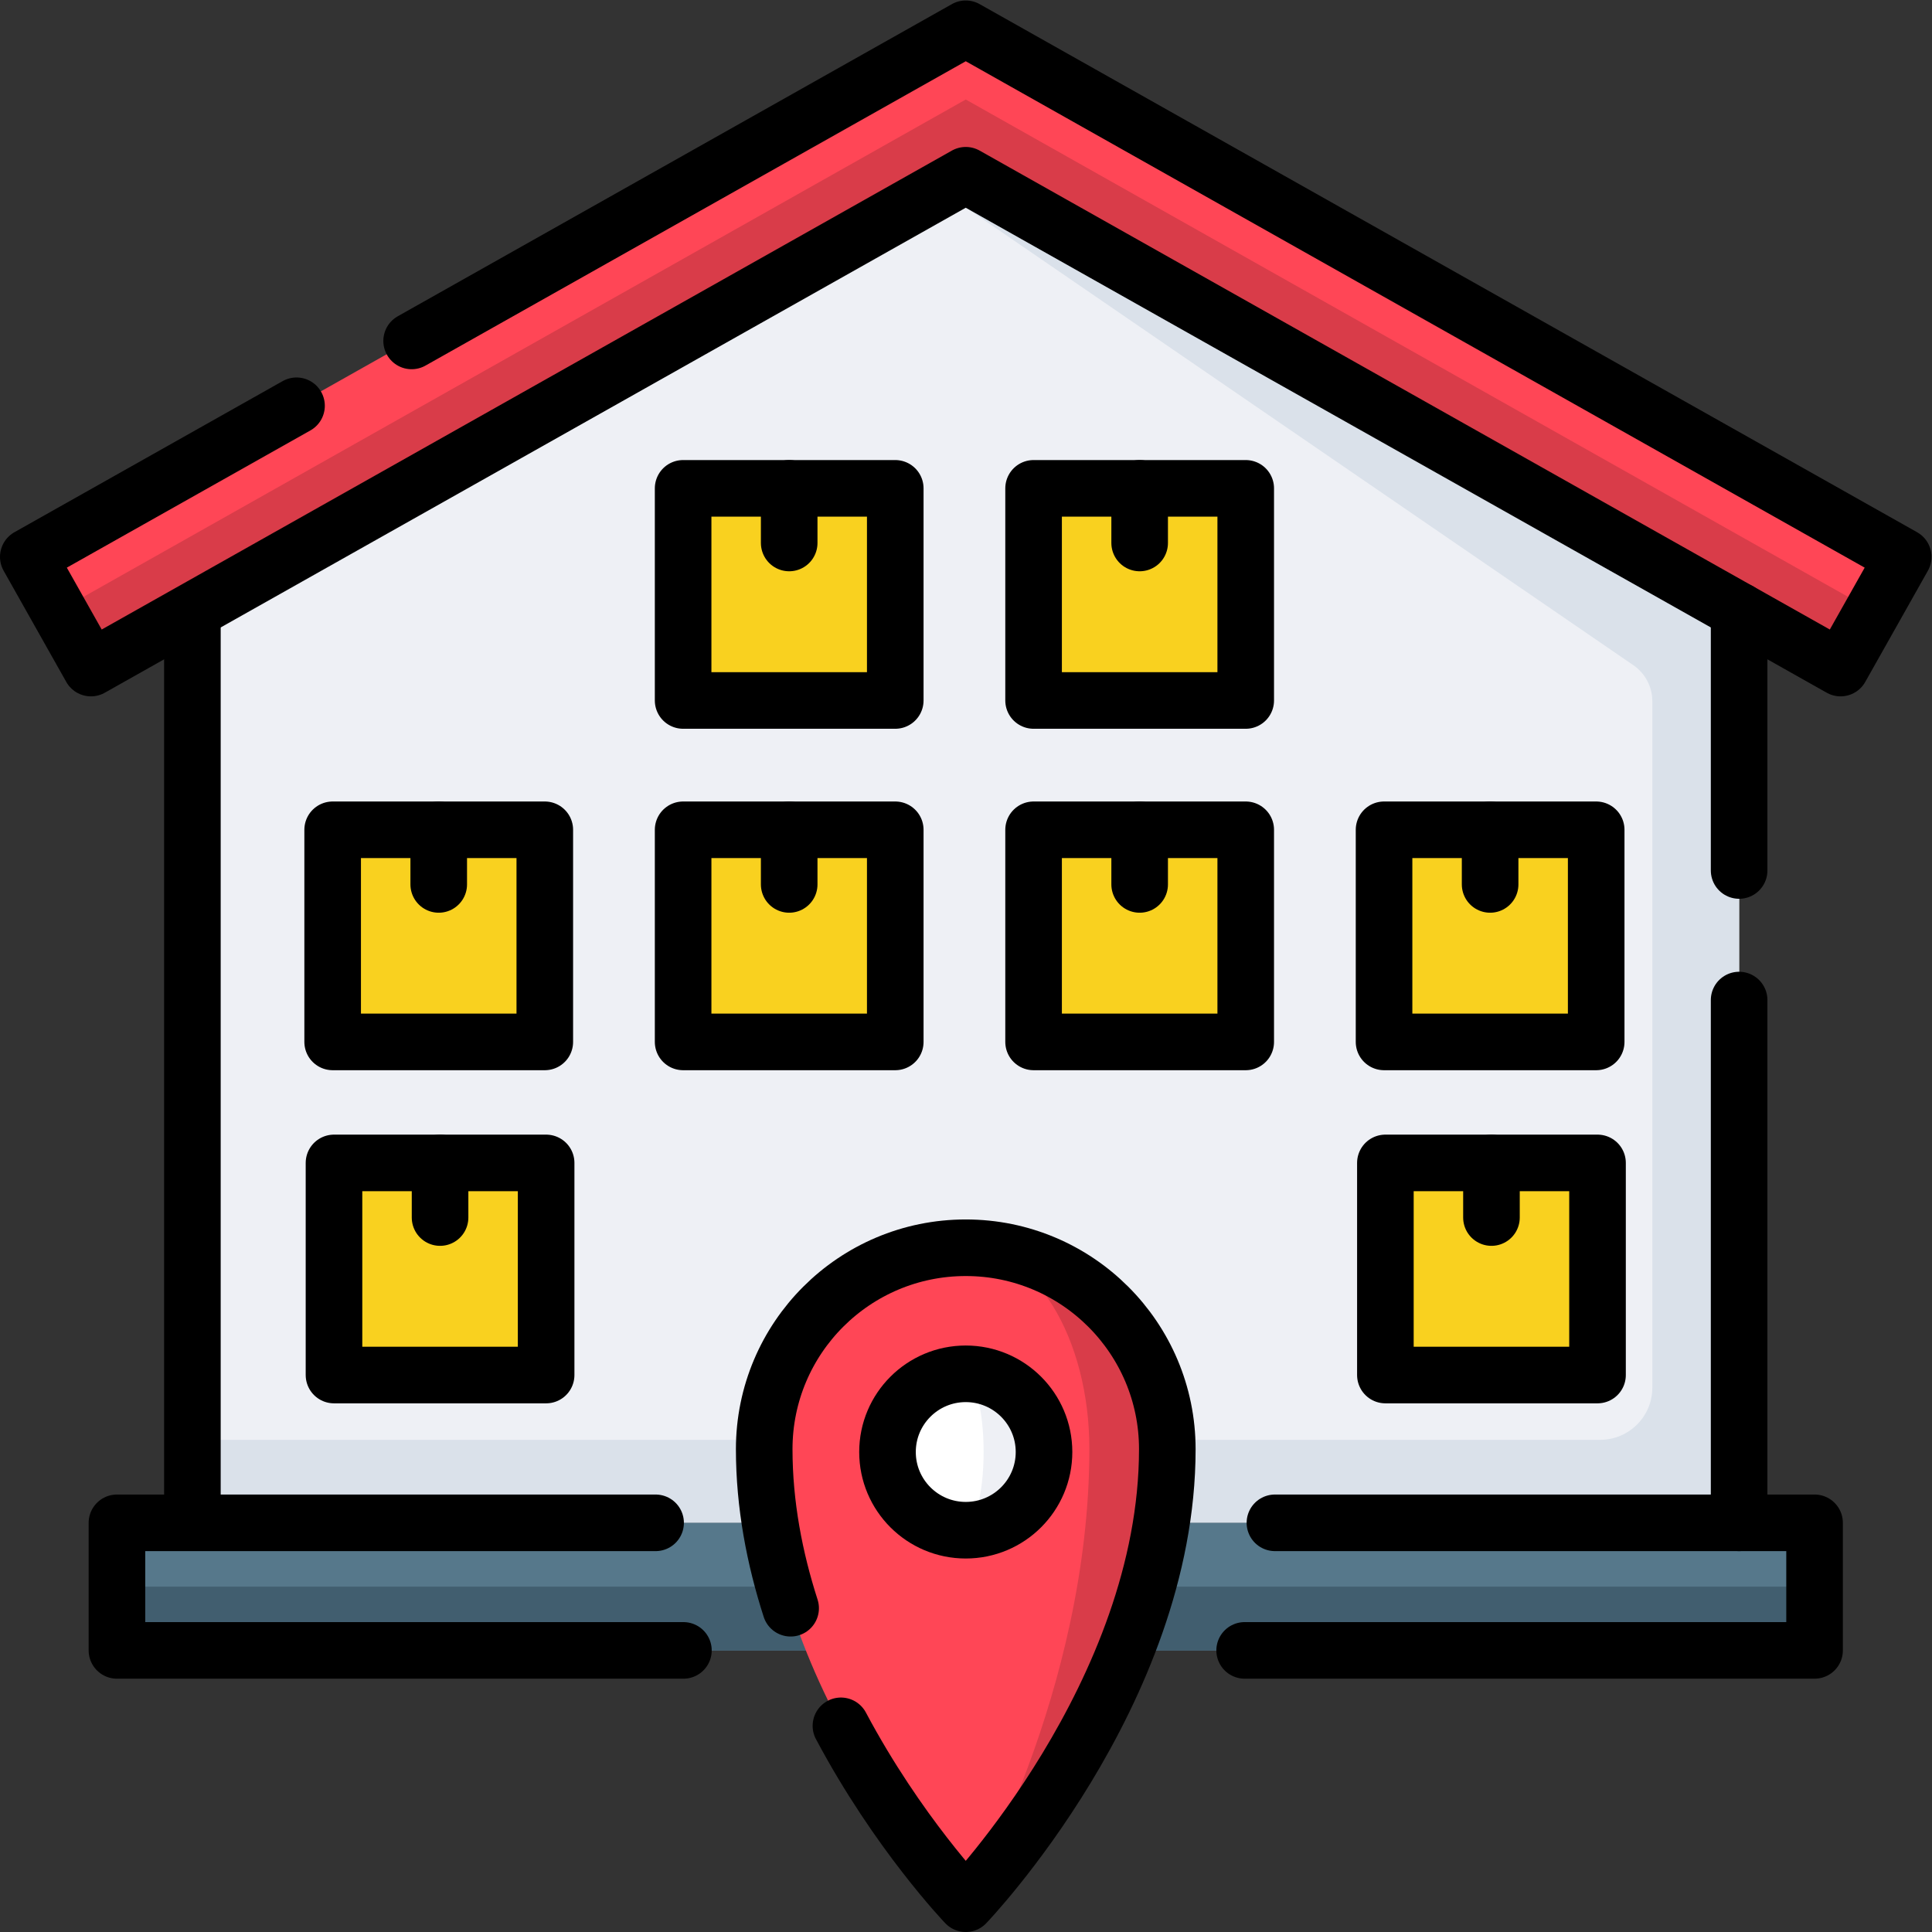 <?xml version="1.0" encoding="UTF-8" standalone="no"?>
<!-- Created with Inkscape (http://www.inkscape.org/) -->

<svg
   version="1.1"
   id="svg6864"
   xml:space="preserve"
   width="682.667"
   height="682.667"
   viewBox="0 0 682.667 682.667"
   xmlns="http://www.w3.org/2000/svg"
   xmlns:svg="http://www.w3.org/2000/svg"><rect x="0" y="0" width="682.667" height="682.667" fill="#333333" stroke="none"/><defs
     id="defs6868"><clipPath
       clipPathUnits="userSpaceOnUse"
       id="clipPath6882"><path
         d="M 0,512 H 512 V 0 H 0 Z"
         id="path6880" /></clipPath></defs><g
     id="g6870"
     transform="matrix(1.333,0,0,-1.333,0,682.667)"><g
       id="g6872"
       transform="translate(461,350.342)"><path
         d="M 0,0 V -241.88 H -410 V 0 l 197.98,111.6 7.02,3.96 z"
         style="fill:#eef0f5;fill-opacity:1;fill-rule:nonzero;stroke:none"
         id="path6874" /></g><g
       id="g6876"><g
         id="g6878"
         clip-path="url(#clipPath6882)"><g
           id="g6884"
           transform="translate(461,350.342)"><path
             d="m 0,0 v -241.88 h -410 v 22 h 373.16 c 7.64,0 13.84,6.2 13.84,13.84 v 181.93 c 0,3.83 -1.89,7.41 -5.04,9.57 l -183.98,126.14 7.02,3.96 z"
             style="fill:#dae1ea;fill-opacity:1;fill-rule:nonzero;stroke:none"
             id="path6886" /></g><path
           d="M 481,74.626 H 31 v 33.837 h 450 z"
           style="fill:#56788b;fill-opacity:1;fill-rule:nonzero;stroke:none"
           id="path6888" /><path
           d="M 481,74.626 H 31 v 16.918 h 450 z"
           style="fill:#415e6f;fill-opacity:1;fill-rule:nonzero;stroke:none"
           id="path6890" /><g
           id="g6892"
           transform="translate(504.5,364.672)"><path
             d="M 0,0 -8.12,-14.42 -16.61,-29.49 -248.5,101.229 -480.39,-29.49 -488.88,-14.42 -497,0 -248.5,140.08 Z"
             style="fill:#ff4656;fill-opacity:1;fill-rule:nonzero;stroke:none"
             id="path6894" /></g><g
           id="g6896"
           transform="translate(496.38,350.252)"><path
             d="M 0,0 -8.49,-15.07 -240.38,115.649 -472.27,-15.07 -480.76,0 -240.38,135.5 Z"
             style="fill:#d93c49;fill-opacity:1;fill-rule:nonzero;stroke:none"
             id="path6898" /></g><path
           d="M 144.767,144.824 H 88.534 v 56.264 h 56.233 z"
           style="fill:#f9d11f;fill-opacity:1;fill-rule:nonzero;stroke:none"
           id="path6900" /><path
           d="m 423.467,144.824 h -56.233 v 56.264 h 56.233 z"
           style="fill:#f9d11f;fill-opacity:1;fill-rule:nonzero;stroke:none"
           id="path6902" /><path
           d="M 144.767,236.107 H 88.534 v 56.264 h 56.233 z"
           style="fill:#f9d11f;fill-opacity:1;fill-rule:nonzero;stroke:none"
           id="path6904" /><path
           d="m 237.667,236.107 h -56.233 v 56.264 h 56.233 z"
           style="fill:#f9d11f;fill-opacity:1;fill-rule:nonzero;stroke:none"
           id="path6906" /><path
           d="m 330.567,236.107 h -56.233 v 56.264 h 56.233 z"
           style="fill:#f9d11f;fill-opacity:1;fill-rule:nonzero;stroke:none"
           id="path6908" /><path
           d="m 237.667,326.674 h -56.233 v 56.264 h 56.233 z"
           style="fill:#f9d11f;fill-opacity:1;fill-rule:nonzero;stroke:none"
           id="path6910" /><path
           d="m 330.567,326.674 h -56.233 v 56.264 h 56.233 z"
           style="fill:#f9d11f;fill-opacity:1;fill-rule:nonzero;stroke:none"
           id="path6912" /><path
           d="m 423.467,236.107 h -56.233 v 56.264 h 56.233 z"
           style="fill:#f9d11f;fill-opacity:1;fill-rule:nonzero;stroke:none"
           id="path6914" /><g
           id="g6916"
           transform="translate(309.422,128.049)"><path
             d="m 0,0 c 0,-64.333 -52.603,-119.687 -53.422,-120.549 l -0.009,-0.009 c 0,0 -53.43,55.716 -53.43,120.558 0,29.505 23.925,53.413 53.43,53.413 C -23.925,53.413 0,29.505 0,0"
             style="fill:#ff4656;fill-opacity:1;fill-rule:nonzero;stroke:none"
             id="path6918" /></g><g
           id="g6920"
           transform="translate(256,7.5)"><path
             d="m 0,0 c 0.5,0.862 32.766,56.216 32.766,120.549 0,29.505 -14.671,53.413 -32.775,53.413 29.506,0 53.431,-23.908 53.431,-53.413 C 53.422,56.216 0.819,0.862 0,0"
             style="fill:#d93c49;fill-opacity:1;fill-rule:nonzero;stroke:none"
             id="path6922" /></g><g
           id="g6924"
           transform="translate(276.743,127.289)"><path
             d="m 0,0 c 0,-11.453 -9.289,-20.742 -20.751,-20.742 -0.225,0 -0.457,0 -0.682,0.017 -11.143,0.354 -20.069,9.496 -20.069,20.725 0,11.229 8.926,20.372 20.069,20.726 0.225,0.017 0.457,0.017 0.682,0.017 C -9.289,20.743 0,11.454 0,0"
             style="fill:#ffffff;fill-opacity:1;fill-rule:nonzero;stroke:none"
             id="path6926" /></g><g
           id="g6928"
           transform="translate(276.743,127.289)"><path
             d="m 0,0 c 0,-11.453 -9.289,-20.742 -20.751,-20.742 -0.225,0 -0.457,0 -0.682,0.017 3.01,0.354 5.425,9.496 5.425,20.725 0,11.229 -2.415,20.372 -5.425,20.726 0.225,0.017 0.457,0.017 0.682,0.017 C -9.289,20.743 0,11.454 0,0"
             style="fill:#eef0f5;fill-opacity:1;fill-rule:nonzero;stroke:none"
             id="path6930" /></g><g
           id="g6932"
           transform="translate(78.603,404.568)"><path
             d="M 0,0 -71.103,-40.055 -54.498,-69.527 177.397,61.105 409.292,-69.527 425.897,-40.055 177.397,99.932 30.51,17.187"
             style="fill:none;stroke:#000000;stroke-width:15;stroke-linecap:round;stroke-linejoin:round;stroke-miterlimit:10;stroke-dasharray:none;stroke-opacity:1"
             id="path6934" /></g><g
           id="g6936"
           transform="translate(51,108.463)"><path
             d="M 0,0 V 241.729"
             style="fill:none;stroke:#000000;stroke-width:15;stroke-linecap:butt;stroke-linejoin:round;stroke-miterlimit:10;stroke-dasharray:none;stroke-opacity:1"
             id="path6938" /></g><g
           id="g6940"
           transform="translate(461,247.039)"><path
             d="M 0,0 V -138.576"
             style="fill:none;stroke:#000000;stroke-width:15;stroke-linecap:round;stroke-linejoin:round;stroke-miterlimit:10;stroke-dasharray:none;stroke-opacity:1"
             id="path6942" /></g><g
           id="g6944"
           transform="translate(461,350.191)"><path
             d="M 0,0 V -68.81"
             style="fill:none;stroke:#000000;stroke-width:15;stroke-linecap:round;stroke-linejoin:round;stroke-miterlimit:10;stroke-dasharray:none;stroke-opacity:1"
             id="path6946" /></g><g
           id="g6948"
           transform="translate(181.159,74.647)"><path
             d="M 0,0 H -150.159 V 33.815 H -7.374"
             style="fill:none;stroke:#000000;stroke-width:15;stroke-linecap:round;stroke-linejoin:round;stroke-miterlimit:10;stroke-dasharray:none;stroke-opacity:1"
             id="path6950" /></g><g
           id="g6952"
           transform="translate(337.954,108.463)"><path
             d="M 0,0 H 143.046 V -33.815 H -8.028"
             style="fill:none;stroke:#000000;stroke-width:15;stroke-linecap:round;stroke-linejoin:round;stroke-miterlimit:10;stroke-dasharray:none;stroke-opacity:1"
             id="path6954" /></g><path
           d="M 144.413,235.941 H 88.18 v 56.229 h 56.233 z"
           style="fill:none;stroke:#000000;stroke-width:15;stroke-linecap:round;stroke-linejoin:round;stroke-miterlimit:10;stroke-dasharray:none;stroke-opacity:1"
           id="path6956" /><g
           id="g6958"
           transform="translate(116.296,292.17)"><path
             d="M 0,0 V -14.481"
             style="fill:none;stroke:#000000;stroke-width:15;stroke-linecap:round;stroke-linejoin:round;stroke-miterlimit:10;stroke-dasharray:none;stroke-opacity:1"
             id="path6960" /></g><path
           d="M 237.313,235.941 H 181.08 v 56.229 h 56.233 z"
           style="fill:none;stroke:#000000;stroke-width:15;stroke-linecap:round;stroke-linejoin:round;stroke-miterlimit:10;stroke-dasharray:none;stroke-opacity:1"
           id="path6962" /><g
           id="g6964"
           transform="translate(209.196,292.17)"><path
             d="M 0,0 V -14.481"
             style="fill:none;stroke:#000000;stroke-width:15;stroke-linecap:round;stroke-linejoin:round;stroke-miterlimit:10;stroke-dasharray:none;stroke-opacity:1"
             id="path6966" /></g><path
           d="M 330.213,235.941 H 273.98 v 56.229 h 56.233 z"
           style="fill:none;stroke:#000000;stroke-width:15;stroke-linecap:round;stroke-linejoin:round;stroke-miterlimit:10;stroke-dasharray:none;stroke-opacity:1"
           id="path6968" /><g
           id="g6970"
           transform="translate(302.096,292.17)"><path
             d="M 0,0 V -14.481"
             style="fill:none;stroke:#000000;stroke-width:15;stroke-linecap:round;stroke-linejoin:round;stroke-miterlimit:10;stroke-dasharray:none;stroke-opacity:1"
             id="path6972" /></g><path
           d="M 423.113,235.941 H 366.88 v 56.229 h 56.233 z"
           style="fill:none;stroke:#000000;stroke-width:15;stroke-linecap:round;stroke-linejoin:round;stroke-miterlimit:10;stroke-dasharray:none;stroke-opacity:1"
           id="path6974" /><g
           id="g6976"
           transform="translate(394.996,292.17)"><path
             d="M 0,0 V -14.481"
             style="fill:none;stroke:#000000;stroke-width:15;stroke-linecap:round;stroke-linejoin:round;stroke-miterlimit:10;stroke-dasharray:none;stroke-opacity:1"
             id="path6978" /></g><path
           d="M 144.767,147.638 H 88.534 v 56.228 h 56.233 z"
           style="fill:none;stroke:#000000;stroke-width:15;stroke-linecap:round;stroke-linejoin:round;stroke-miterlimit:10;stroke-dasharray:none;stroke-opacity:1"
           id="path6980" /><g
           id="g6982"
           transform="translate(116.65,203.865)"><path
             d="M 0,0 V -14.48"
             style="fill:none;stroke:#000000;stroke-width:15;stroke-linecap:round;stroke-linejoin:round;stroke-miterlimit:10;stroke-dasharray:none;stroke-opacity:1"
             id="path6984" /></g><path
           d="m 423.467,147.638 h -56.233 v 56.228 h 56.233 z"
           style="fill:none;stroke:#000000;stroke-width:15;stroke-linecap:round;stroke-linejoin:round;stroke-miterlimit:10;stroke-dasharray:none;stroke-opacity:1"
           id="path6986" /><g
           id="g6988"
           transform="translate(395.35,203.865)"><path
             d="M 0,0 V -14.48"
             style="fill:none;stroke:#000000;stroke-width:15;stroke-linecap:round;stroke-linejoin:round;stroke-miterlimit:10;stroke-dasharray:none;stroke-opacity:1"
             id="path6990" /></g><path
           d="M 237.313,326.45 H 181.08 v 56.229 h 56.233 z"
           style="fill:none;stroke:#000000;stroke-width:15;stroke-linecap:round;stroke-linejoin:round;stroke-miterlimit:10;stroke-dasharray:none;stroke-opacity:1"
           id="path6992" /><g
           id="g6994"
           transform="translate(209.196,382.679)"><path
             d="M 0,0 V -14.481"
             style="fill:none;stroke:#000000;stroke-width:15;stroke-linecap:round;stroke-linejoin:round;stroke-miterlimit:10;stroke-dasharray:none;stroke-opacity:1"
             id="path6996" /></g><path
           d="M 330.213,326.45 H 273.98 v 56.229 h 56.233 z"
           style="fill:none;stroke:#000000;stroke-width:15;stroke-linecap:round;stroke-linejoin:round;stroke-miterlimit:10;stroke-dasharray:none;stroke-opacity:1"
           id="path6998" /><g
           id="g7000"
           transform="translate(302.096,382.679)"><path
             d="M 0,0 V -14.481"
             style="fill:none;stroke:#000000;stroke-width:15;stroke-linecap:round;stroke-linejoin:round;stroke-miterlimit:10;stroke-dasharray:none;stroke-opacity:1"
             id="path7002" /></g><g
           id="g7004"
           transform="translate(276.745,127.234)"><path
             d="m 0,0 c 0,-11.449 -9.288,-20.73 -20.745,-20.73 -11.458,0 -20.745,9.281 -20.745,20.73 0,11.448 9.287,20.729 20.745,20.729 C -9.288,20.729 0,11.448 0,0 Z"
             style="fill:none;stroke:#000000;stroke-width:15;stroke-linecap:round;stroke-linejoin:round;stroke-miterlimit:10;stroke-dasharray:none;stroke-opacity:1"
             id="path7006" /></g><g
           id="g7008"
           transform="translate(209.58,85.823)"><path
             d="m 0,0 c -4.254,13.224 -7.006,27.462 -7.006,42.169 0,29.485 23.92,53.387 53.426,53.387 29.506,0 53.426,-23.902 53.426,-53.387 0,-64.804 -53.426,-120.492 -53.426,-120.492 0,0 -17.988,18.75 -33.089,47.15"
             style="fill:none;stroke:#000000;stroke-width:15;stroke-linecap:round;stroke-linejoin:round;stroke-miterlimit:10;stroke-dasharray:none;stroke-opacity:1"
             id="path7010" /></g></g></g></g></svg>
